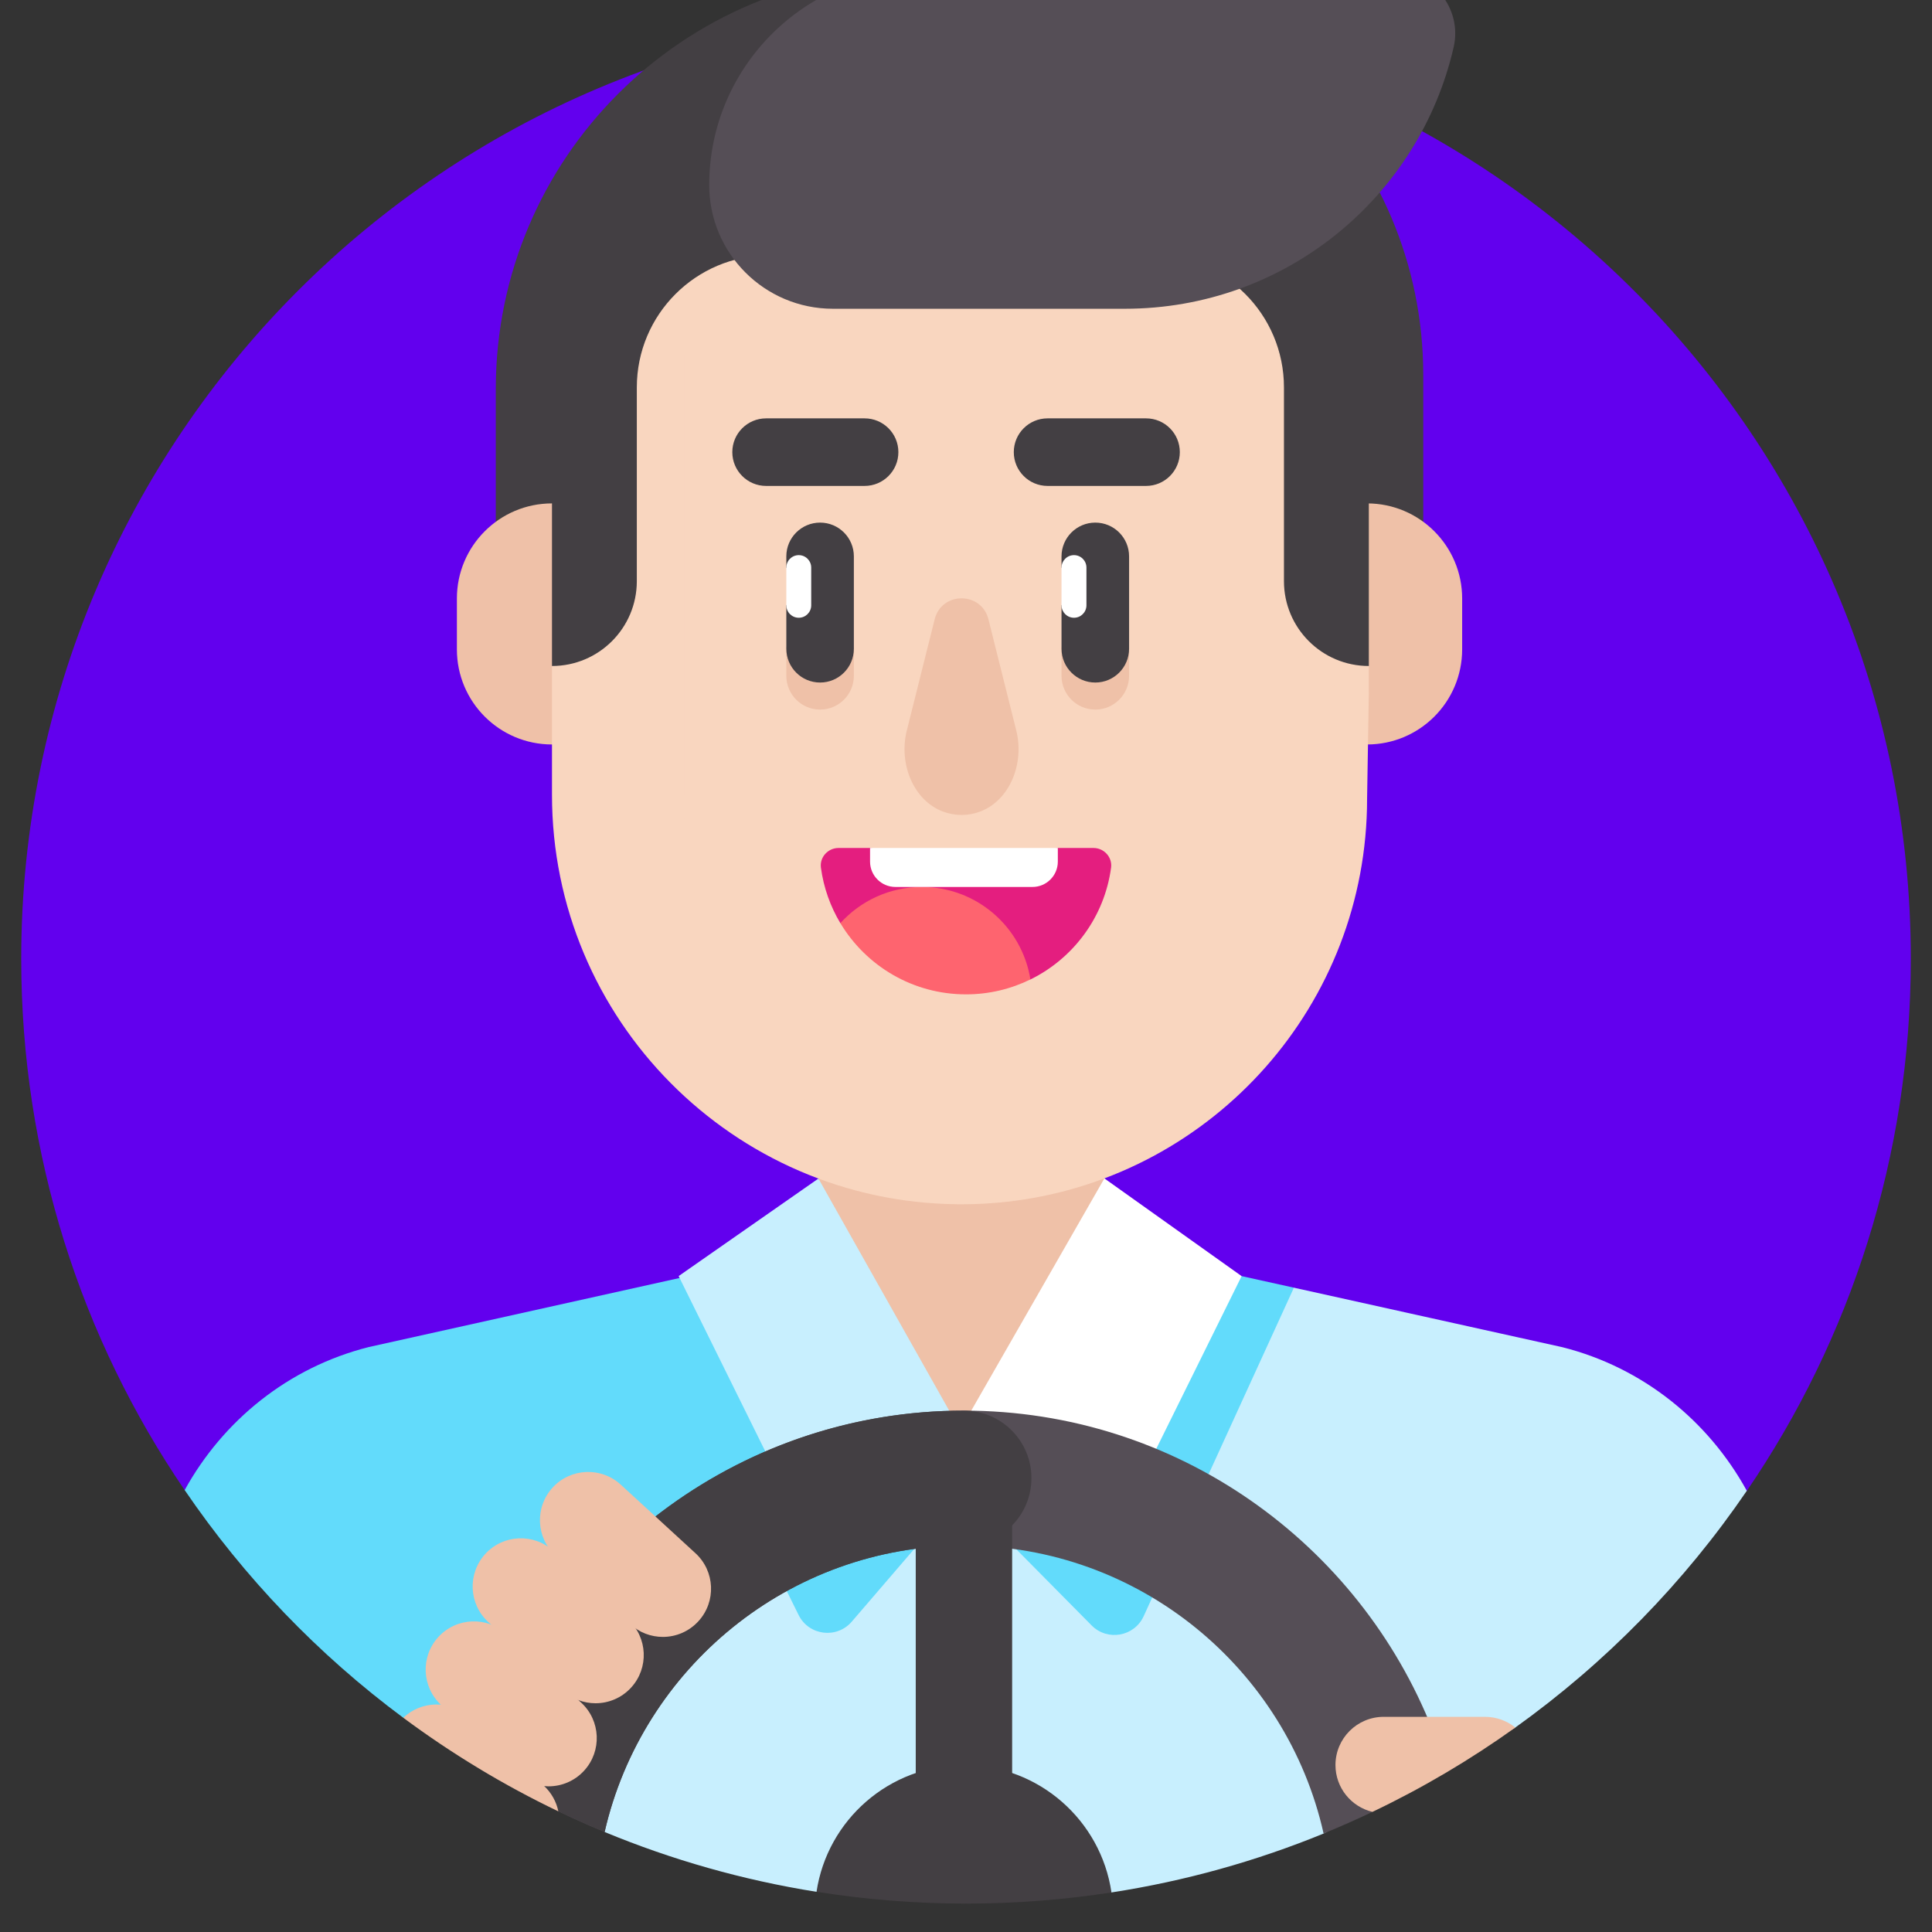 <svg width="68" height="68" viewBox="0 0 68 68" fill="none" xmlns="http://www.w3.org/2000/svg">
<rect x="0" y="0" width="68" height="68" fill="#333333" stroke="none"/>
<g id="driver 1" clip-path="url(#clip0_133_28187)">
<g id="Group">
<path id="Vector" d="M34 0.493C15.635 0.493 0.747 15.381 0.747 33.747C0.747 40.681 2.869 47.119 6.499 52.447L61.483 52.473C65.124 47.139 67.254 40.692 67.254 33.747C67.254 15.381 52.365 0.493 34 0.493Z" fill="#6200EE"/>
<path id="Vector_2" d="M54.987 47.416C54.907 47.396 45.541 45.322 45.541 45.322C45.541 45.322 39.089 45.732 31.928 46.189C22.885 46.766 17.317 56.331 21.281 64.48C23.642 65.458 26.14 66.172 28.739 66.586L39.12 66.608C41.721 66.206 44.222 65.503 46.587 64.535L53.334 60.803C56.514 58.527 59.276 55.704 61.482 52.471C60.134 50.017 57.834 48.133 54.987 47.416Z" fill="#C8EFFE"/>
<path id="Vector_3" d="M27.589 44.165C21.444 45.53 13.045 47.395 12.978 47.412C10.142 48.128 7.848 50.003 6.5 52.446C8.6 55.529 11.204 58.24 14.195 60.46L21.145 60.428V57.576C21.145 54.049 24.966 53.492 27.589 53.225L27.589 44.165Z" fill="#62DBFB"/>
<g id="Group_2">
<path id="Vector_4" d="M50.094 20.295V13.195C50.094 5.355 43.739 -1 35.899 -1H32.144C24.029 -1 17.45 5.578 17.45 13.694V20.295L50.094 20.295Z" fill="#433F43"/>
</g>
<g id="Group_3">
<g id="Group_4">
<g id="Group_5">
<g id="Group_6">
<g id="Group_7">
<g id="Group_8">
<path id="Vector_5" d="M33.843 50.246C31.066 50.246 28.815 47.995 28.815 45.218V33.957H38.871V45.218C38.871 47.995 36.62 50.246 33.843 50.246Z" fill="#EFC1A8"/>
</g>
</g>
</g>
</g>
</g>
<g id="Group_9">
<g id="Group_10">
<g id="Group_11">
<g id="Group_12">
<g id="Group_13">
<path id="Vector_6" d="M48.117 26.203H47.229V17.718H48.117C49.965 17.718 51.463 19.217 51.463 21.065V22.856C51.463 24.704 49.965 26.203 48.117 26.203Z" fill="#EFC1A8"/>
</g>
</g>
</g>
</g>
</g>
<g id="Group_14">
<g id="Group_15">
<g id="Group_16">
<g id="Group_17">
<g id="Group_18">
<path id="Vector_7" d="M48.117 23.441V20.48C48.762 20.48 49.285 21.003 49.285 21.648V22.273C49.285 22.918 48.762 23.441 48.117 23.441Z" fill="#EFC1A8"/>
</g>
</g>
</g>
</g>
</g>
<g id="Group_19">
<g id="Group_20">
<g id="Group_21">
<g id="Group_22">
<g id="Group_23">
<path id="Vector_8" d="M16.081 22.856C16.081 24.704 17.58 26.203 19.428 26.203H20.203L20.439 17.718H19.428C17.58 17.718 16.081 19.217 16.081 21.065V22.856Z" fill="#EFC1A8"/>
</g>
</g>
</g>
</g>
</g>
<g id="Group_24">
<g id="Group_25">
<g id="Group_26">
<g id="Group_27">
<g id="Group_28">
<path id="Vector_9" d="M18.255 22.274C18.255 22.922 18.78 23.447 19.428 23.447V20.474C18.78 20.474 18.255 20.999 18.255 21.647V22.274Z" fill="#EFC1A8"/>
</g>
</g>
</g>
</g>
</g>
<g id="Group_29">
<g id="Group_30">
<path id="Vector_10" d="M22.977 8.829L23.025 31.904C23.197 37.655 27.991 42.194 33.743 42.246L35.721 42.264C42.717 41.345 48.117 35.36 48.117 28.113L48.178 24.411L44.781 8.829H22.977Z" fill="#F9D6BF"/>
</g>
</g>
<g id="Group_31">
<g id="Group_32">
<g id="Group_33">
<g id="Group_34">
<g id="Group_35">
<path id="Vector_11" d="M27.676 22.78V23.786C27.676 24.443 28.208 24.975 28.865 24.975C29.521 24.975 30.053 24.443 30.053 23.786V22.78H27.676Z" fill="#EFC1A8"/>
</g>
</g>
</g>
</g>
</g>
<g id="Group_36">
<g id="Group_37">
<g id="Group_38">
<g id="Group_39">
<g id="Group_40">
<path id="Vector_12" d="M37.362 22.78V23.786C37.362 24.443 37.895 24.975 38.551 24.975C39.208 24.975 39.74 24.443 39.74 23.786V22.78H37.362Z" fill="#EFC1A8"/>
</g>
</g>
</g>
</g>
</g>
<g id="Group_41">
<g id="Group_42">
<g id="Group_43">
<g id="Group_44">
<g id="Group_45">
<path id="Vector_13" d="M28.865 24.023C28.208 24.023 27.676 23.49 27.676 22.834V21.305L28.114 20.641L27.676 19.977V19.582C27.676 18.926 28.208 18.394 28.865 18.394C29.521 18.394 30.053 18.926 30.053 19.582V22.834C30.053 23.49 29.521 24.023 28.865 24.023Z" fill="#433F43"/>
</g>
</g>
</g>
</g>
</g>
<g id="Group_46">
<g id="Group_47">
<g id="Group_48">
<g id="Group_49">
<g id="Group_50">
<path id="Vector_14" d="M38.551 24.023C37.895 24.023 37.362 23.49 37.362 22.834V21.305L37.801 20.641L37.362 19.977V19.582C37.362 18.926 37.895 18.394 38.551 18.394C39.208 18.394 39.74 18.926 39.74 19.582V22.834C39.74 23.49 39.208 24.023 38.551 24.023Z" fill="#433F43"/>
</g>
</g>
</g>
</g>
</g>
<g id="Group_51">
<g id="Group_52">
<g id="Group_53">
<g id="Group_54">
<g id="Group_55">
<g id="Group_56">
<path id="Vector_15" d="M30.431 17.103H26.964C26.308 17.103 25.775 16.571 25.775 15.914C25.775 15.257 26.308 14.725 26.964 14.725H30.431C31.087 14.725 31.62 15.257 31.62 15.914C31.62 16.57 31.088 17.103 30.431 17.103Z" fill="#433F43"/>
</g>
</g>
</g>
</g>
</g>
</g>
<g id="Group_57">
<g id="Group_58">
<g id="Group_59">
<g id="Group_60">
<g id="Group_61">
<g id="Group_62">
<path id="Vector_16" d="M40.338 17.103H36.871C36.214 17.103 35.682 16.571 35.682 15.914C35.682 15.257 36.214 14.725 36.871 14.725H40.338C40.994 14.725 41.526 15.257 41.526 15.914C41.526 16.57 40.994 17.103 40.338 17.103Z" fill="#433F43"/>
</g>
</g>
</g>
</g>
</g>
</g>
<g id="Group_63">
<g id="Group_64">
<g id="Group_65">
<g id="Group_66">
<g id="Group_67">
<path id="Vector_17" d="M31.917 25.71C31.621 26.89 32.158 28.176 33.185 28.563C33.392 28.641 33.613 28.684 33.843 28.684C34.073 28.684 34.294 28.641 34.501 28.563C35.528 28.176 36.065 26.89 35.769 25.71L34.79 21.798C34.543 20.813 33.143 20.813 32.897 21.798L31.917 25.71Z" fill="#EFC1A8"/>
</g>
</g>
</g>
</g>
</g>
<g id="Group_68">
<g id="Group_69">
<g id="Group_70">
<path id="Vector_18" d="M28.114 21.743C27.872 21.743 27.676 21.547 27.676 21.305V19.977C27.676 19.735 27.872 19.539 28.114 19.539C28.356 19.539 28.552 19.735 28.552 19.977V21.305C28.552 21.547 28.356 21.743 28.114 21.743Z" fill="white"/>
</g>
</g>
</g>
<g id="Group_71">
<g id="Group_72">
<g id="Group_73">
<path id="Vector_19" d="M37.801 21.743C37.559 21.743 37.362 21.547 37.362 21.305V19.977C37.362 19.735 37.559 19.539 37.801 19.539C38.043 19.539 38.239 19.735 38.239 19.977V21.305C38.239 21.547 38.043 21.743 37.801 21.743Z" fill="white"/>
</g>
</g>
</g>
</g>
<g id="Group_74">
<path id="Vector_20" d="M47.033 8.516H21.029L19.428 23.446V27.972C19.428 35.898 25.817 42.301 33.679 42.385C33.697 42.385 33.714 42.386 33.731 42.387C33.768 42.387 33.806 42.387 33.843 42.387C34.099 42.387 34.353 42.38 34.605 42.367C34.609 42.367 34.613 42.366 34.616 42.366C34.616 42.366 34.616 42.366 34.616 42.366C34.988 42.346 35.356 42.311 35.721 42.264C28.666 41.344 24.075 35.311 24.075 27.972V12.475C24.075 11.389 24.783 10.411 25.83 10.123L25.85 10.118C26.645 11.162 27.901 11.837 29.315 11.837H39.596C41.013 11.837 42.371 11.588 43.63 11.132C44.587 11.984 45.191 13.224 45.191 14.605V21.424C45.191 23.073 46.528 24.411 48.177 24.411V23.441L47.033 8.516Z" fill="#F9D6BF"/>
</g>
<g id="Group_75">
<path id="Vector_21" d="M25.553 5.548C22.17 5.548 19.428 8.291 19.428 11.674V23.441C21.077 23.441 22.414 22.104 22.414 20.454V13.636C22.414 11.069 24.495 8.987 27.063 8.987H40.543C43.11 8.987 45.191 11.068 45.191 13.636V20.454C45.191 22.104 46.528 23.441 48.178 23.441V11.674C48.178 8.291 45.435 5.548 42.052 5.548H25.553Z" fill="#433F43"/>
</g>
<g id="Group_76">
<path id="Vector_22" d="M32.475 -1C28.326 -1 24.962 2.364 24.962 6.513C24.962 8.918 26.911 10.867 29.316 10.867H39.596C45.236 10.867 49.957 6.933 51.164 1.659C51.477 0.296 50.424 -1 49.025 -1H32.475Z" fill="#554E56"/>
</g>
<g id="Group_77">
<g id="Group_78">
<g id="Group_79">
<g id="Group_80">
<g id="Group_81">
<path id="Vector_23" d="M38.486 29.846H37.232L33.928 30.532L30.624 29.846H29.514C29.142 29.846 28.844 30.171 28.894 30.54C28.989 31.246 29.227 31.906 29.577 32.491L36.268 34.474C37.779 33.732 38.873 32.273 39.106 30.54C39.156 30.171 38.858 29.846 38.486 29.846Z" fill="#E41E7F"/>
</g>
</g>
</g>
</g>
<g id="Group_82">
<g id="Group_83">
<g id="Group_84">
<g id="Group_85">
<path id="Vector_24" d="M29.578 32.491C30.478 33.993 32.121 34.998 34 34.998C34.814 34.998 35.583 34.809 36.267 34.473C35.973 32.628 34.375 31.218 32.447 31.218C31.309 31.218 30.286 31.709 29.578 32.491Z" fill="#FE646F"/>
</g>
</g>
</g>
</g>
<g id="Group_86">
<g id="Group_87">
<g id="Group_88">
<g id="Group_89">
<path id="Vector_25" d="M36.34 31.218H31.516C31.023 31.218 30.623 30.818 30.623 30.325V29.846H37.232V30.325C37.232 30.818 36.832 31.218 36.34 31.218Z" fill="white"/>
</g>
</g>
</g>
</g>
</g>
<g id="Group_90">
<path id="Vector_26" d="M33.843 52.581V50.246L43.701 44.915L45.541 45.322L40.253 56.885C39.924 57.604 38.978 57.772 38.422 57.21L33.843 52.581Z" fill="#62DBFB"/>
</g>
<g id="Group_91">
<path id="Vector_27" d="M33.843 50.246L38.871 41.476L43.701 44.915L38.604 55.225L33.843 50.246Z" fill="white"/>
</g>
<g id="Group_92">
<path id="Vector_28" d="M33.843 52.581V50.246L28.599 45.903L23.768 48.063L28.108 56.842C28.467 57.568 29.45 57.691 29.978 57.078L33.843 52.581Z" fill="#62DBFB"/>
</g>
<g id="Group_93">
<path id="Vector_29" d="M33.744 50.245L28.806 41.481L23.886 44.914L28.983 55.224L33.744 50.245Z" fill="#C8EFFE"/>
</g>
<path id="Vector_30" d="M33.928 49.649C25.918 49.649 19.134 54.991 16.947 62.298C18.329 63.126 19.778 63.856 21.281 64.479C22.6 58.714 27.769 54.4 33.928 54.4C40.106 54.4 45.288 58.741 46.586 64.533C47.168 64.295 47.741 64.041 48.306 63.772L50.422 60.892C47.83 54.316 41.414 49.649 33.928 49.649Z" fill="#554E56"/>
<path id="Vector_31" d="M34 67C35.741 67 37.451 66.865 39.12 66.608C38.749 64.072 36.566 62.124 33.928 62.124C31.297 62.124 29.119 64.059 28.739 66.584C30.453 66.856 32.21 67 34 67Z" fill="#433F43"/>
<path id="Vector_32" d="M33.928 49.649C26.199 49.649 19.61 54.623 17.193 61.538L19.653 63.752C20.188 64.008 20.731 64.251 21.281 64.479C22.6 58.714 27.769 54.4 33.928 54.4C35.24 54.4 36.303 53.337 36.303 52.025C36.303 50.713 35.24 49.649 33.928 49.649Z" fill="#433F43"/>
<g id="Group_94">
<path id="Vector_33" d="M35.624 64.515V53.668C35.624 52.731 34.865 51.972 33.928 51.972C32.991 51.972 32.231 52.731 32.231 53.668V64.515H35.624Z" fill="#433F43"/>
</g>
<path id="Vector_34" d="M52.27 60.427H48.701C47.764 60.427 47.004 61.187 47.004 62.124C47.004 62.925 47.56 63.594 48.306 63.772C50.074 62.929 51.755 61.934 53.334 60.804C53.043 60.569 52.673 60.427 52.27 60.427Z" fill="#EFC1A8"/>
<g id="Group_95">
<path id="Vector_35" d="M23.33 57.614C22.92 57.614 22.509 57.466 22.183 57.167L19.554 54.754C18.863 54.121 18.817 53.047 19.451 52.357C20.084 51.667 21.157 51.621 21.848 52.254L24.477 54.667C25.168 55.3 25.214 56.374 24.58 57.064C24.245 57.429 23.788 57.614 23.33 57.614Z" fill="#EFC1A8"/>
</g>
<g id="Group_96">
<path id="Vector_36" d="M20.961 59.949C20.551 59.949 20.14 59.801 19.814 59.502L17.185 57.089C16.495 56.456 16.449 55.383 17.082 54.692C17.715 54.002 18.789 53.956 19.479 54.589L22.108 57.002C22.799 57.636 22.845 58.709 22.212 59.399C21.877 59.764 21.42 59.949 20.961 59.949Z" fill="#EFC1A8"/>
</g>
<g id="Group_97">
<path id="Vector_37" d="M19.307 62.873C18.898 62.873 18.487 62.725 18.161 62.426L15.531 60.014C14.841 59.38 14.795 58.307 15.428 57.617C16.062 56.926 17.135 56.88 17.826 57.514L20.455 59.926C21.145 60.56 21.191 61.633 20.558 62.323C20.223 62.688 19.766 62.873 19.307 62.873Z" fill="#EFC1A8"/>
</g>
<path id="Vector_38" d="M14.195 60.46C15.897 61.724 17.723 62.829 19.652 63.753C19.582 63.417 19.412 63.1 19.14 62.85L16.511 60.438C15.849 59.83 14.836 59.849 14.195 60.46Z" fill="#EFC1A8"/>
</g>
</g>
<defs>
<clipPath id="clip0_133_28187">
<rect width="68" height="68" fill="white"/>
</clipPath>
</defs>
</svg>
